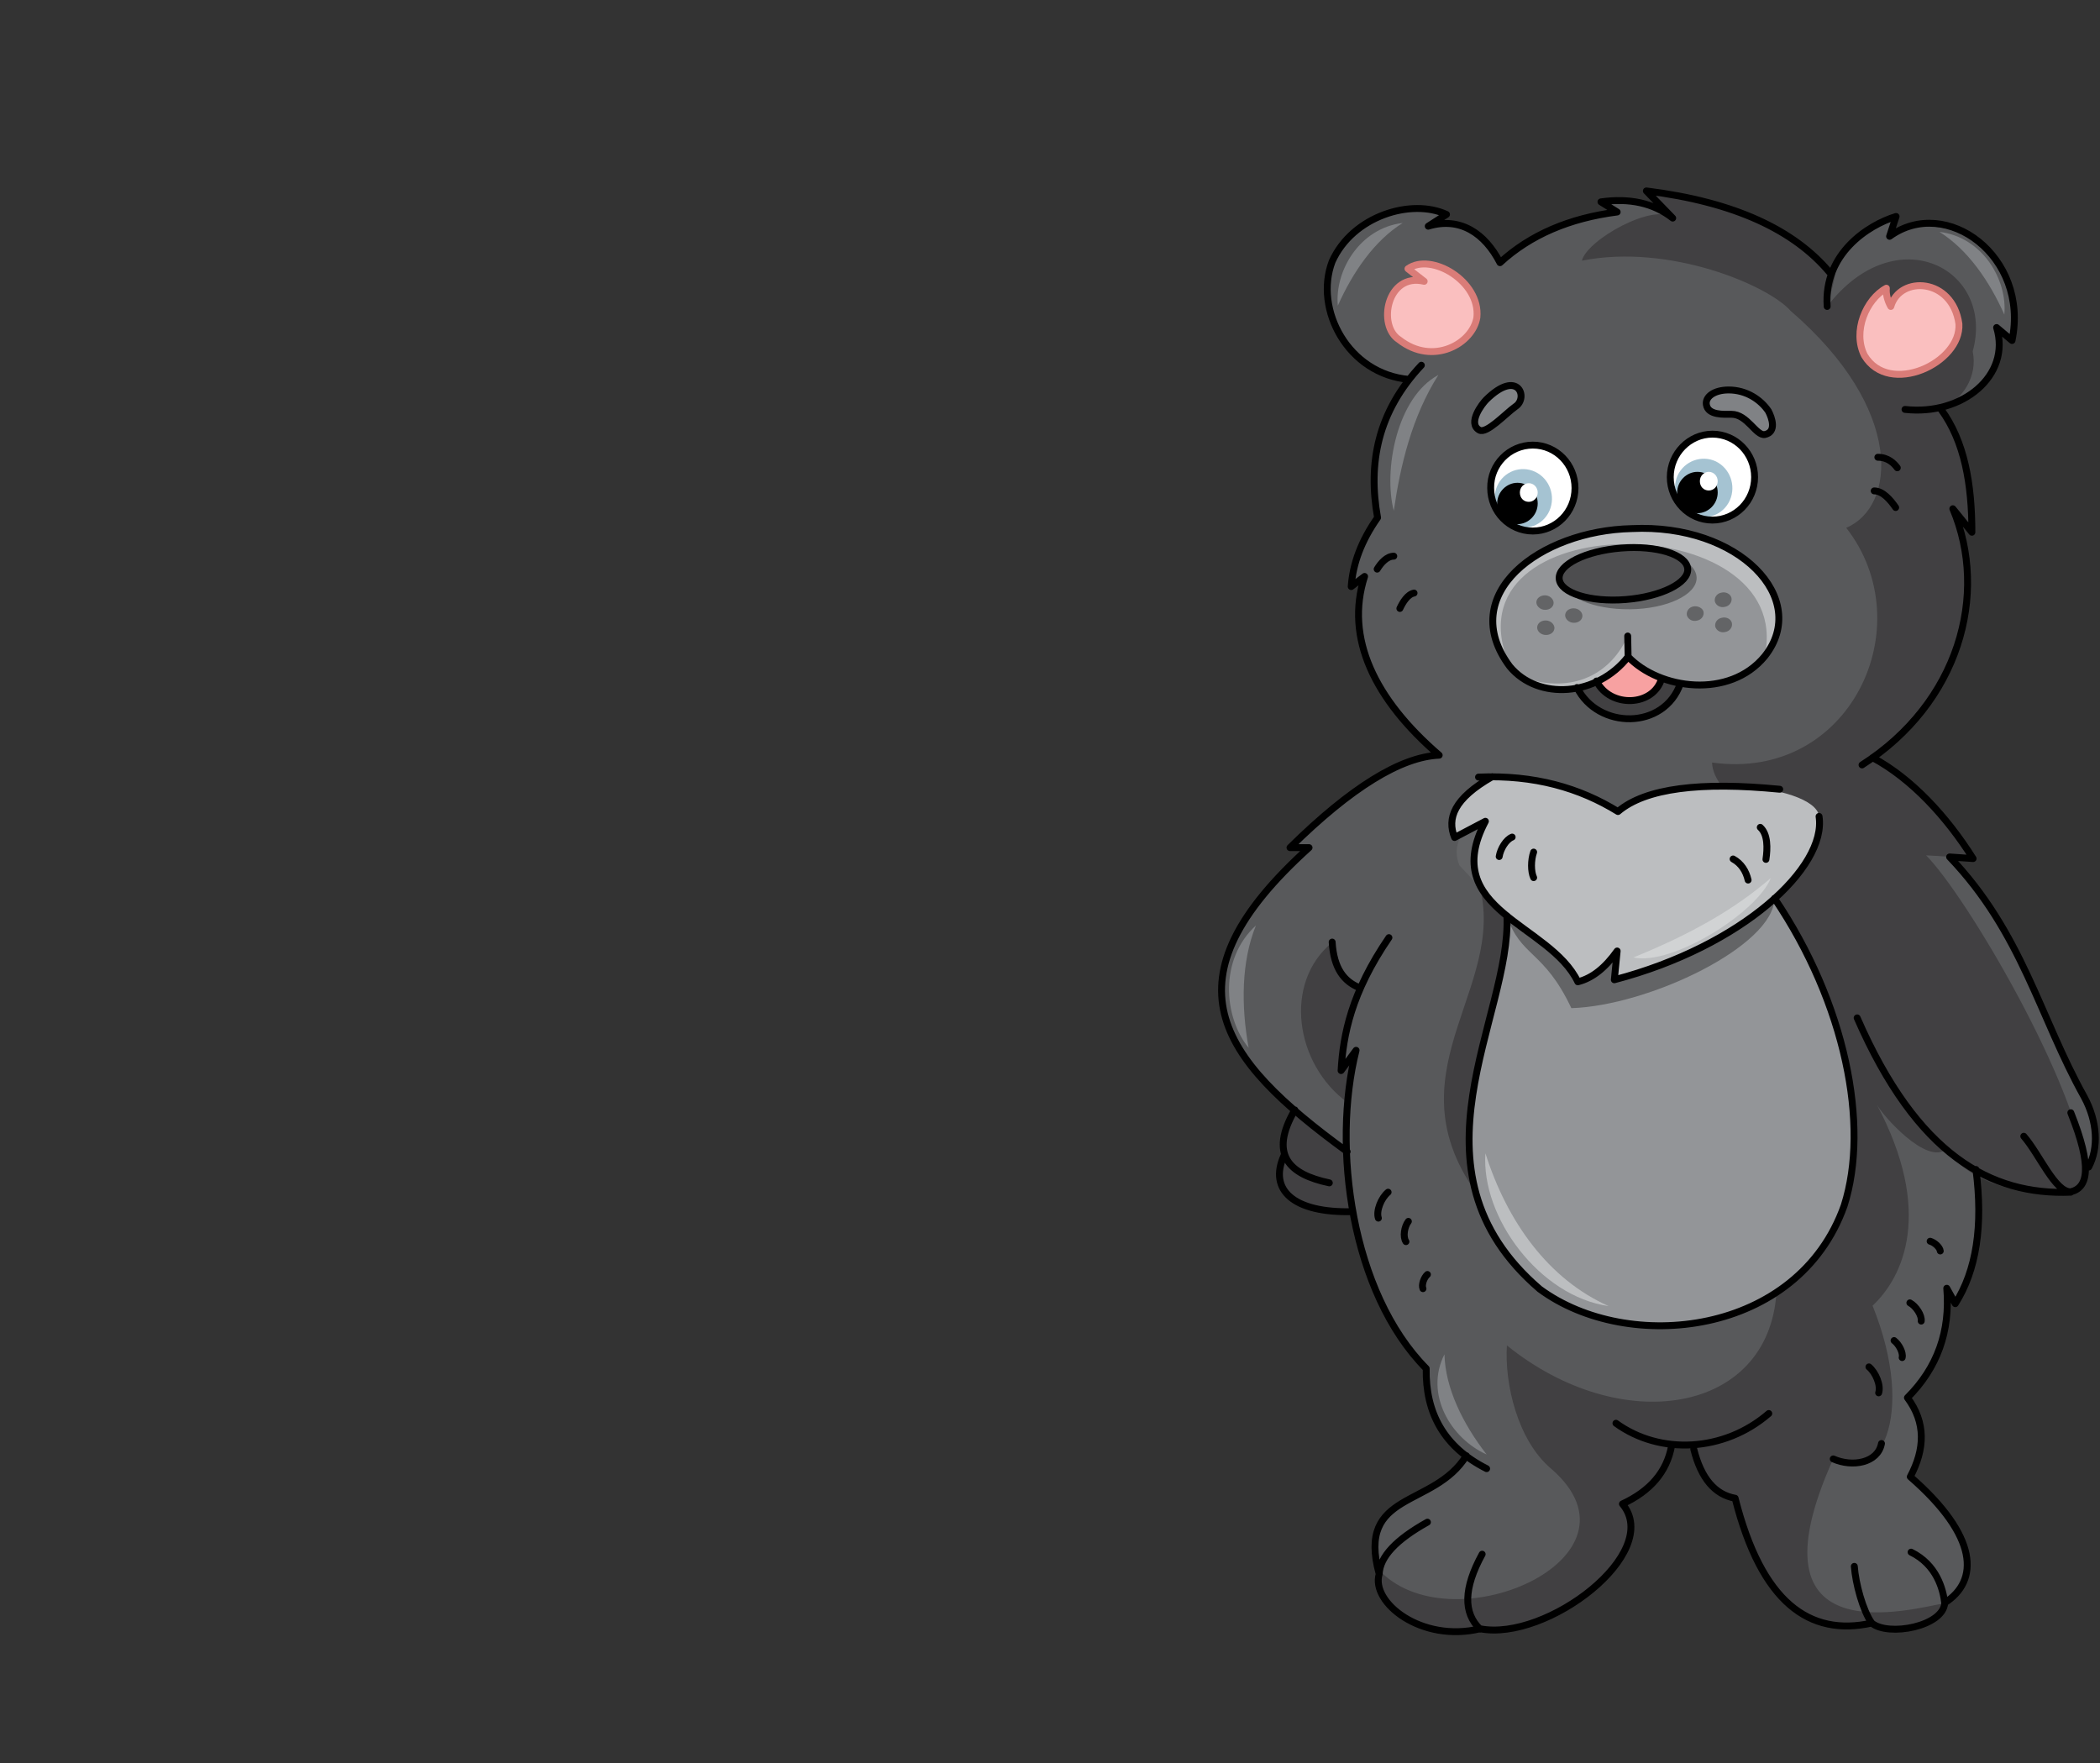 <?xml version="1.0" encoding="utf-8"?>
<!-- Generator: Adobe Illustrator 21.1.0, SVG Export Plug-In . SVG Version: 6.00 Build 0)  -->
<svg version="1.1" id="Layer_1" xmlns="http://www.w3.org/2000/svg" xmlns:xlink="http://www.w3.org/1999/xlink" x="0px" y="0px"
	 viewBox="0 0 518 435" style="enable-background:new 0 0 518 435;" xml:space="preserve">
<rect x="0" y="0" width="518" height="435" fill="#333333" stroke="none"/>
<style type="text/css">
	.st0{fill-rule:evenodd;clip-rule:evenodd;fill:#58595B;}
	.st1{fill-rule:evenodd;clip-rule:evenodd;fill:#414042;}
	.st2{fill-rule:evenodd;clip-rule:evenodd;fill:#939598;}
	.st3{fill-rule:evenodd;clip-rule:evenodd;fill:#636466;}
	.st4{fill-rule:evenodd;clip-rule:evenodd;fill:#BCBEC0;}
	.st5{fill-rule:evenodd;clip-rule:evenodd;fill:#D1D3D4;}
	.st6{fill-rule:evenodd;clip-rule:evenodd;fill:#FABFBF;}
	.st7{fill:none;stroke:#DA7C78;stroke-width:1.7;stroke-linecap:round;stroke-linejoin:round;stroke-miterlimit:22.926;}
	.st8{fill-rule:evenodd;clip-rule:evenodd;fill:#FFFFFF;}
	.st9{fill-rule:evenodd;clip-rule:evenodd;fill:#A5C3D2;}
	.st10{fill-rule:evenodd;clip-rule:evenodd;}
	.st11{fill-rule:evenodd;clip-rule:evenodd;fill:#808285;}
	.st12{fill:none;stroke:#000000;stroke-width:1.7;stroke-linecap:round;stroke-linejoin:round;stroke-miterlimit:22.926;}
	.st13{fill-rule:evenodd;clip-rule:evenodd;fill:#F7A1A1;}
	.st14{fill-rule:evenodd;clip-rule:evenodd;fill:#4D4D4F;}
</style>
<path class="st0" d="M451.1,67.1c4.3-7.3,9.8-11.8,16.6-13.6l-1.6,4.9c13.8-8.2,34.3,3.9,30.2,25.7l-3.8-3.2
	c1.8,10.6-3.5,16.8-13.8,20c5.9,8.1,7.7,18.7,7.6,30.3l-4.7-5.8c9.8,20.5,3.2,41-19.8,61.4c11.6,7.4,19.5,15.8,24.8,24.9l-5.8-0.4
	c16.1,16.2,29.3,54.3,35.1,62.7c1.4,7.2,0.9,12.2-1.5,14.9l-1.2,3.7l-2.4,1.4c-6.2,0.7-13.8-0.8-23.6-5.5
	c1.7,14.4,0.1,25.4-5.1,33.1l-1.9-3.6c1.1,11-2.2,20-9.7,27c4.9,7.6,4.1,13.8,0.7,19.5c16.7,14,17.2,23.8,8.5,31.1
	c-0.5,6.1-11.7,8.6-18,5c-14.8,3.9-26.5-4.5-33.7-30.8c-5.1-0.9-8.9-4.4-10.2-13.2l-5.5,0.4c-1.3,7.2-5.3,11.9-12.1,14.2
	c7.6,7.6-9.5,33.2-35.1,30.8c-13.6,3.5-27.3-4.3-25.3-15c-4.2-18.1,15.2-16.5,21.9-27.7c-6.3-5.5-10.5-12.1-9.9-21.5
	c-7.9-8.6-14.5-20.3-18.1-38.7l-1.6-15.1l-12.8-10c-26.5-21.7-22.9-43.3,3.4-64.9H318c12.6-13.1,24.8-20.7,36.8-22.8
	c-16.1-13.3-22.2-28-18.4-44.1l-3.3,2.5c-0.1-6.1,1.8-11.8,6.5-17c-2.8-12.4-0.1-23.7,7.9-34.1c-15.1-1.3-23.5-17.3-19-29.1
	c5.1-11.3,19.6-15.6,28.2-11.6l-4.5,2.9c7.9-2.4,14,1.8,17.7,9c7.5-6.9,17.2-11,28.9-12.5l-4-2.5c7.1-1,13,0.3,17.7,4l-6.5-6.7
	C427.8,49.7,442.4,56.7,451.1,67.1z"/>
<path class="st1" d="M451.1,67.1c4.3-7.3-0.4,8.5-0.4,8.5c17-22.2,41.5-9.2,35.9,11.1c1.3,6.1-2.5,12-7.8,14.2
	c5.9,8.1,7.7,18.7,7.6,30.3l-4.7-5.8c9.8,20.5,3.2,41-19.8,61.4c10.9,6.9,19.2,15.2,24.8,24.9l-11.6-0.7c10,10.1,37.4,56.7,39.4,78
	l-1.2,3.7l-2.4,1.4c-6.2,0.7-23,0.5-30.8-10.6c-4.9,4-15.8-8.4-17.2-11.1c14.1,26.5,6.6,42.6-1,49.7c11.1,27.6,1.3,45.1-9.7,37.8
	c-22.2,49.2,20,36.8,27.5,35.6c-0.5,6.1-11.7,8.6-18,5c-14.8,3.9-26.5-4.5-33.7-30.8c-5.1-0.9-8.9-4.4-10.2-13.2l-5.5,0.4
	c-1.3,7.2-5.3,11.9-12.1,14.2c7.6,7.6-9.5,33.2-35.1,30.8c-13.6,3.5-27.3-4.3-25.3-15c17.3,19.6,68.5-2.4,42.8-24.6
	c-8.3-7-11.5-21-10.9-30.4c28.2,22.8,64.6,16.9,66.5-13.1L372,279.4l-7.9,14.8c-22.1-31.2,10.1-52-0.2-78.9l14.4-5.2
	c12.6-13.1,53.1-0.8,65.1-2.9c-6.5-4.5-20.7-10.5-21.1-19.1c34,4.8,52-33.7,33.1-57.9c12.2-5.1,14.6-29.1-13.7-53.5
	c-5.4-6.2-29.7-16.7-51.5-12.4c1.3-5.2,17.7-14.3,22.4-10.6l-6.5-6.7C427.8,49.7,442.4,56.7,451.1,67.1z"/>
<path class="st1" d="M414.5,168.6l-13.1-6.6l-12.5,7.5C394.1,181,410.4,179.5,414.5,168.6z M316.7,285.1l0.1-5.3l2.6-6l12.8,10
	l1.6,15.1C319,299.3,312.9,293.5,316.7,285.1z M328.6,232.5c0.3,6.3,2.9,9.4,6.6,11.2l-2.8,9.3l-1.6,11.2l3.4-3.7l-1.8,11.5
	C319.4,262.5,316.5,242.4,328.6,232.5z"/>
<path class="st2" d="M371.7,225.8l66-4.3c17.5,25.9,23.5,56,17.2,75.8c-11.4,32.2-53.3,36.7-75.1,20.6
	C345.3,288.3,372.9,250.7,371.7,225.8z"/>
<path class="st3" d="M437.7,221.6c-1.2-8.1-24.7-24.7-37.3-14.5c-7.6-5.2-17.9-8.1-31.1-8.6c-9.5,5.4-11.2,10.3-9.3,15l11.7,12.4
	c3.3,10.2,9.1,8.4,15.9,22.8C406.8,248.1,437.6,233.3,437.7,221.6z"/>
<path class="st4" d="M448.7,201.3c-1.2-8.1-36.9-11.3-49.6-1.2c-7.6-5.2-17.9-8.1-31.1-8.6c-9.5,5.4-11.2,10.3-9.3,15l7.6-4
	c-11.6,22,15.9,25.2,22.8,39.6c3.6-0.9,6.8-3.5,9.7-7.6l-0.7,7.1C429.9,233.3,450.6,213.9,448.7,201.3z"/>
<path class="st5" d="M402.9,236.2c14.5-5.9,25.1-12,33.9-19.6C433.5,225,412.6,238.3,402.9,236.2z"/>
<path class="st6" d="M364.3,78.3c-1,6.4-10.8,12.1-19.2,5.5c-5.4-3.4-3-16.6,6.2-14.4l-4-3.1C353,62.2,365.2,69.4,364.3,78.3z"/>
<path class="st7" d="M364.3,78.3c-1,6.4-10.8,12.1-19.2,5.5c-5.4-3.4-3-16.6,6.2-14.4l-4-3.1C353,62.2,365.2,69.4,364.3,78.3z"/>
<path class="st6" d="M459.9,87.7c-3-5.9,0.4-13.9,5.4-16.6c-0.1,1.4,0.2,2.9,1.1,4.5c2.2-7.7,15.2-7.1,16.8,4.3
	C483.8,89.5,466,97.9,459.9,87.7z"/>
<path class="st7" d="M459.9,87.7c-3-5.9,0.4-13.9,5.4-16.6c-0.1,1.4,0.2,2.9,1.1,4.5c2.2-7.7,15.2-7.1,16.8,4.3
	C483.8,89.5,466,97.9,459.9,87.7z"/>
<path class="st8" d="M378.1,131.1c5.7,0,10.4-4.8,10.4-10.6c0-5.9-4.7-10.6-10.4-10.6c-5.7,0-10.4,4.8-10.4,10.6
	C367.6,126.3,372.3,131.1,378.1,131.1z"/>
<path class="st8" d="M422.4,128.4c5.7,0,10.4-4.8,10.4-10.6c0-5.9-4.7-10.6-10.4-10.6S412,112,412,117.8
	C412,123.6,416.7,128.4,422.4,128.4z"/>
<path class="st9" d="M378.7,116.4c3.5,1.7,5.1,5.9,3.5,9.6c-1.6,3.6-5.8,5.2-9.4,3.5c-3.5-1.7-5.1-5.9-3.5-9.6
	C370.9,116.3,375.1,114.7,378.7,116.4z"/>
<path class="st9" d="M423.2,113.8c3.5,1.7,5.1,5.9,3.5,9.6c-1.6,3.6-5.8,5.2-9.4,3.5c-3.5-1.7-5.1-5.9-3.5-9.6
	C415.5,113.7,419.7,112.2,423.2,113.8z"/>
<path class="st10" d="M374.3,129.3c2.7,0,5-2.3,5-5.1s-2.2-5.1-5-5.1c-2.7,0-5,2.3-5,5.1C369.4,127,371.6,129.3,374.3,129.3z"/>
<path class="st10" d="M418.7,126.6c2.7,0,5-2.3,5-5.1c0-2.8-2.2-5.1-5-5.1c-2.7,0-5,2.3-5,5.1C413.8,124.3,416,126.6,418.7,126.6z"
	/>
<path class="st8" d="M377.1,123.8c1.2,0,2.2-1,2.2-2.3c0-1.3-1-2.3-2.2-2.3s-2.2,1-2.2,2.3C374.9,122.8,375.8,123.8,377.1,123.8z"/>
<path class="st8" d="M421.5,121c1.2,0,2.2-1,2.2-2.3s-1-2.3-2.2-2.3c-1.2,0-2.2,1-2.2,2.3S420.2,121,421.5,121z"/>
<path class="st11" d="M436.2,101.4c-1.9-2.8-5.4-5.2-9.8-5.2c-3.6,0-5.8,1.7-5.5,3.6c0.4,2.7,4.4,2.4,6.2,2.4c3.9,0,6,5.3,8.2,5
	C438.3,106.6,437.1,103.1,436.2,101.4z M373.8,100.3c3.3-2.1,0.7-9.5-7.2-1.7c-1,1-4.7,5.8-1.7,7.5
	C366.7,107.1,371.3,102.1,373.8,100.3z"/>
<path class="st12" d="M436.2,101.4c-1.9-2.8-5.4-5.2-9.8-5.2c-3.6,0-5.8,1.7-5.5,3.6c0.4,2.7,4.4,2.4,6.2,2.4c3.9,0,6,5.3,8.2,5
	C438.3,106.6,437.1,103.1,436.2,101.4z M373.8,100.3c3.3-2.1,0.7-9.5-7.2-1.7c-1,1-4.7,5.8-1.7,7.5
	C366.7,107.1,371.3,102.1,373.8,100.3z"/>
<path class="st13" d="M409.9,167.3l-4.5-2.4l-3.8-3.1l-3.8,3.8l-4,2.3C397.2,175.2,408.2,173.7,409.9,167.3z"/>
<path class="st2" d="M401.6,161.9l-0.1-5.1L401.6,161.9c-7.6,9.8-22.2,10.9-29.2,2.4c-12.8-18.6,7.4-33.5,30.1-34
	c24.3-1,44.1,17.3,32.8,31.5C426.5,172.4,409.3,170,401.6,161.9z"/>
<path class="st4" d="M401.5,156.9c-3.9,8.9-13.2,14.7-26.2,10.1c9.5,5.2,17.2,4.2,26.2-4.4V156.9z M372.4,164.3
	c-12.8-18.6,7.4-33.5,30.1-34c24.3-1,44.1,17.3,32.8,31.5C443.2,124.8,355.3,124.4,372.4,164.3z"/>
<path class="st12" d="M422.4,107.1c5.8,0,10.4,4.8,10.4,10.6c0,5.9-4.7,10.6-10.4,10.6c-5.8,0-10.4-4.8-10.4-10.6
	C412,111.9,416.7,107.1,422.4,107.1z M378.1,109.8c5.8,0,10.4,4.8,10.4,10.6c0,5.9-4.7,10.6-10.4,10.6c-5.8,0-10.4-4.8-10.4-10.6
	C367.6,114.6,372.3,109.8,378.1,109.8z M350.6,90.1c-10.8,11.5-13.2,24.2-10.8,37.6c-4,5.7-6.1,11.3-6.5,17l3.3-2.5
	c-4.9,15.2,2.5,30.4,18.4,44.1c-9.4,0.4-21.7,7.9-36.8,22.8h4.7c-36.2,32.7-22.6,51.7,9.4,75 M437.7,221.6
	c17.5,25.9,23.5,56,17.2,75.8c-11.4,32.2-53.3,36.7-75.1,20.6c-34.5-29.6-6.9-67.2-8.1-92.1 M461.9,186.9
	c9.7,5.2,18.3,14.6,24.8,24.9l-5.8-0.4c17.9,18.7,22.2,39.5,33.2,59.2c3.3,6.1,3.6,12.6,1.1,17.3 M510.8,274.5
	c5.4,13.5,4.2,18.5,0,19.5c-3.9,0.1-7.7-9.2-11.6-13.7 M510.8,294.1c-19.7,0.8-37.9-9.1-52.7-43 M348.8,146.3
	c-1.6,0.3-2.8,2.3-3.5,3.8 M462.3,121.1c2.1,0,4,2.2,5.3,4.1 M463.2,112.8c2.5,0,4,1.5,4.8,2.6 M427.5,211.9c2,1.1,3.2,3,3.7,5.2
	 M434.2,204.1c1.9,1.7,1.8,5.2,1.4,7.9 M373,206.5c-1.5,0.6-2.9,2.9-3.2,4.8 M378.3,210.2c-0.7,2-0.7,4.8,0,6.3 M340,300.5
	c-0.6-1.8,0.7-5,2.4-6.4 M346.8,306.3c-0.8-1.2-0.4-3.7,0.6-5 M351,317.9c-0.4-0.9,0.2-2.7,1.1-3.5 M473.9,325.9
	c0.2-1.4-1.3-3.7-2.8-4.5 M463.4,343.6c0.6-1.8-0.7-5-2.4-6.4 M478.6,308.6c-0.1-0.9-1.4-2.1-2.5-2.4 M469.2,334.9
	c0.3-1.2-0.8-3.3-2-4.2 M343.8,137.2c-1.7,0-3.2,1.7-4.1,3.2 M452.2,359.9c4.7,2.1,11,1,11.9-3.8 M457.4,386.4
	c0.3,4.2,2.1,10.9,4.3,14 M417.8,357.5c1.8,7.2,5.2,11.2,10.2,12.1c6.5,25.7,18.3,34.2,33.7,30.8c4.1,3.4,17.7,0.8,18-5
	c8.5-5.4,8.4-16.4-8.5-31.1c3.6-6.8,3.9-13.3-0.7-19.5c7.4-7.4,10.6-16.4,9.7-27l2.1,3.8c5.2-8.2,6.9-19.2,5.1-33.1 M398.6,351.1
	c10.9,7.9,26.7,7.1,37.7-2.4 M361.7,359.1c-8,13-27.2,8.6-21.5,29.2c-2.1,7,10.4,17,24.9,13.5c16.4,3.2,45.2-18.7,35.1-30.8
	c6.9-3.2,10.9-7.9,12.1-14.2 M389,169.6c5.2,10.4,21.5,10.5,25.5-1 M393.8,168c3.3,6.7,14.1,6.4,16.1-0.7 M401.5,156.9l0.1,5.1
	c-7.6,9.8-22.2,10.9-29.2,2.4c-13.3-17.8,7.4-33.5,30.1-34c26.5-1.3,44.1,17.3,32.8,31.5c-8.7,10.6-26,8.2-33.7,0.1 M459.3,188.7
	c23.9-15.3,31.3-42.1,22.4-63.2l4.7,5.8c0-11.8-1.8-22.4-7.6-30.3 M450.7,75.6c-0.9-13,10.1-20.1,17-22.2l-1.6,4.9
	c13.9-10.1,34.5,4.9,30.2,25.7l-3.8-3.2c3.6,11.8-8.4,21.8-22.6,20.2 M439,194.7c-19.4-1.9-33.1-0.3-39.9,5.5
	c-9.4-5.8-20.6-9.1-34.4-8.5 M368.1,191.6c-9.5,5.4-11.2,10.3-9.3,15l7.6-4c-11.6,22,15.9,25.2,22.8,39.6c3.6-0.9,6.8-3.5,9.7-7.6
	l-0.7,7.1c31.7-8.3,52.4-27.8,50.5-40.3 M471.4,382.9c6.3,3.1,7.9,9.1,8.3,12.6 M365.6,383.4c-4.6,8.4-4.7,14.5-0.5,18.5
	 M342.6,231.3c-9.3,13.6-11.3,24-11.8,32.8l3.7-5c-6,23.8-1.2,59.8,17.3,78.5c-0.2,11,4.4,19.4,14.9,24.7 M352.1,375.5
	c-7.7,4.3-11.7,8.5-11.9,12.8 M347.6,93.6c-15.1-1.3-23.5-17.3-19-29.1c5.1-11.3,19.6-15.6,28.2-11.6l-4.5,2.9
	c7.9-2.4,14,1.8,17.7,9c7.5-6.9,17.2-11,28.9-12.5l-4-2.5c7.1-1,13,0.3,17.7,4l-6.5-6.7c21.8,2.7,36.5,9.7,45.2,20.1 M333.7,298.9
	c-14.7,0.4-20.8-5.4-17-13.8 M327.9,291.8c-10-2.1-14.9-7-8.5-18 M335.2,243.6c-3.6-1.5-6.2-4.6-6.6-11.2"/>
<path class="st4" d="M366.4,284.5c5.4,17,15.6,31.1,30.4,37.7C379.8,319.8,365.3,300.3,366.4,284.5z"/>
<path class="st11" d="M308,258.5c-1.9-10.4-1.8-21.4,1.8-30.2C300.7,236.6,301.8,250.9,308,258.5z M354.8,92.5
	c-6.6,10.4-9.4,22.5-11,33.5C341.2,116.1,344.5,98,354.8,92.5z M330,75.4c3.7-8.3,9-16,16-20.4C335.3,56.3,329.2,66.9,330,75.4z
	 M494.4,77.6c-3.7-8.3-9-16-16-20.4C489.1,58.5,495.2,69.1,494.4,77.6z M366.7,358.8c-5.9-7.6-10.2-16.4-10.4-24.7
	C351.3,343.9,357.9,354.9,366.7,358.8z"/>
<path class="st3" d="M424.6,146.2c-1.1,0.2-1.8,1.2-1.6,2.2c0.3,1,1.4,1.6,2.5,1.3c1.1-0.2,1.8-1.2,1.6-2.2
	C426.9,146.6,425.8,145.9,424.6,146.2z M388.6,150.1c1.1,0.2,1.9,1.2,1.7,2.1c-0.2,1-1.3,1.6-2.5,1.4c-1.1-0.2-1.9-1.2-1.7-2.1
	C386.3,150.5,387.4,149.9,388.6,150.1z M417.7,149.6c-1.1,0.2-1.8,1.2-1.6,2.2c0.3,1,1.4,1.6,2.5,1.3c1.1-0.2,1.8-1.2,1.6-2.2
	C420,150,418.8,149.4,417.7,149.6z M381.7,153.1c1.1,0.2,1.9,1.2,1.7,2.1c-0.2,1-1.3,1.6-2.5,1.4c-1.1-0.2-1.9-1.1-1.7-2.1
	S380.5,152.9,381.7,153.1z M424.7,152.4c-1.1,0.2-1.8,1.2-1.6,2.2c0.3,1,1.4,1.6,2.5,1.3c1.1-0.2,1.8-1.2,1.6-2.2
	S425.8,152.1,424.7,152.4z M381.5,146.9c1.1,0.2,1.9,1.2,1.7,2.1c-0.2,1-1.3,1.6-2.5,1.4c-1.1-0.2-1.9-1.2-1.7-2.1
	C379.2,147.3,380.4,146.7,381.5,146.9z"/>
<path class="st3" d="M401.8,135.2c9.1-0.1,16.6,3.1,16.7,7.3c0.1,4.2-7.3,7.7-16.4,7.8c-9.1,0.1-16.6-3.1-16.7-7.3
	C385.3,138.8,392.7,135.3,401.8,135.2z"/>
<path class="st14" d="M399.9,135.2c8.8-0.7,16.1,1.6,16.4,5.1c0.3,3.5-6.6,6.9-15.3,7.6c-8.8,0.7-16.1-1.6-16.4-5.1
	C384.3,139.3,391.1,135.9,399.9,135.2z"/>
<path class="st12" d="M399.9,135.2c8.8-0.7,16.1,1.6,16.4,5.1c0.3,3.5-6.6,6.9-15.3,7.6c-8.8,0.7-16.1-1.6-16.4-5.1
	C384.3,139.3,391.1,135.9,399.9,135.2z"/>
</svg>
